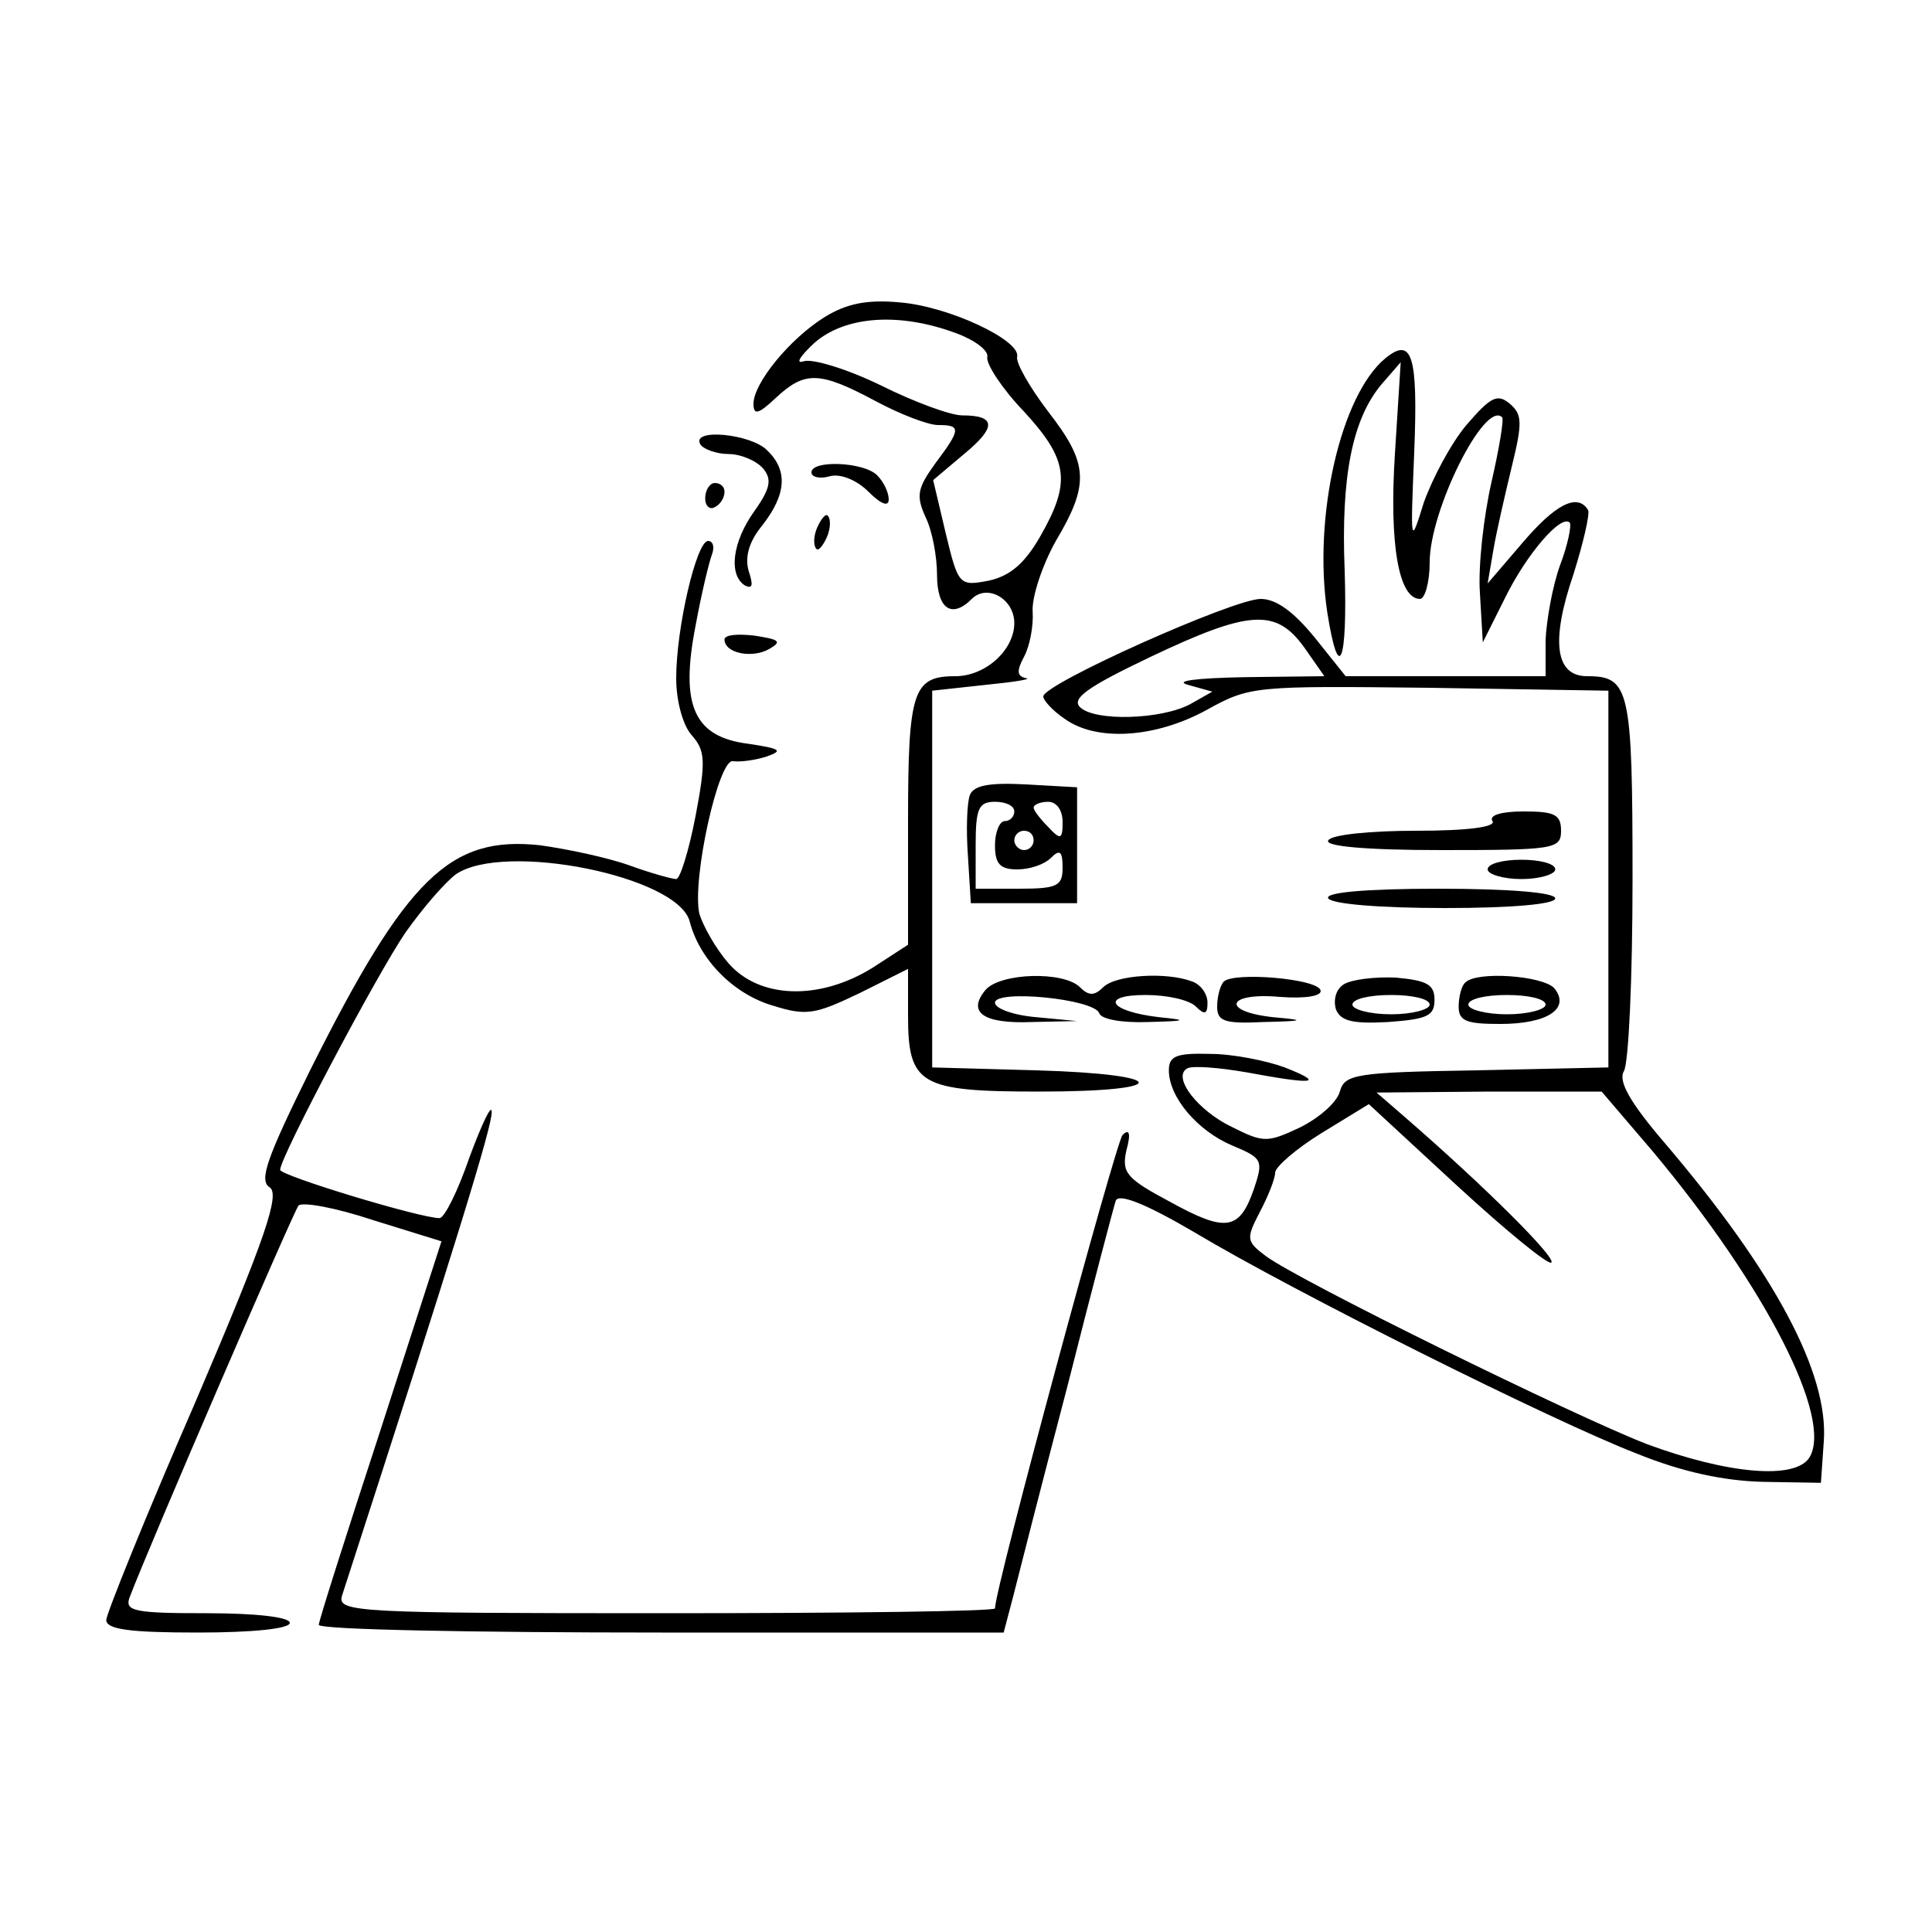 <?xml version="1.0" standalone="no"?>
<!DOCTYPE svg PUBLIC "-//W3C//DTD SVG 20010904//EN"
 "http://www.w3.org/TR/2001/REC-SVG-20010904/DTD/svg10.dtd">
<svg version="1.0" xmlns="http://www.w3.org/2000/svg"
 width="200pt" height="200pt" viewBox="0 0 200 200"
 preserveAspectRatio="xMidYMid meet">
<g transform="translate(0,200) scale(0.1,-0.1)"
fill="#000000" stroke="none">
<path d="M854 1672 c-37 -23 -74 -69 -74 -90 0 -12 5 -11 23 6 30 28 45 28
103 -3 26 -14 55 -25 65 -25 24 0 24 -4 -3 -40 -18 -25 -20 -33 -10 -55 7 -14
12 -41 12 -60 0 -35 15 -46 36 -25 16 16 44 0 44 -25 0 -28 -30 -55 -61 -55
-44 0 -49 -15 -49 -151 l0 -127 -37 -24 c-55 -34 -117 -32 -149 5 -13 15 -26
38 -30 51 -8 35 20 162 35 158 7 -1 23 1 35 5 17 6 14 8 -19 13 -57 7 -71 40
-55 122 6 33 14 66 17 74 3 8 1 14 -4 14 -12 0 -33 -90 -33 -142 0 -24 7 -49
16 -59 14 -16 15 -26 4 -84 -7 -36 -16 -65 -20 -65 -4 0 -26 6 -48 14 -22 8
-64 17 -93 21 -93 10 -138 -33 -238 -233 -45 -91 -53 -114 -42 -121 11 -7 -3
-50 -77 -223 -51 -117 -92 -219 -92 -225 0 -10 26 -13 95 -13 57 0 95 4 95 10
0 6 -35 10 -86 10 -74 0 -85 2 -80 16 20 53 170 400 175 406 4 4 38 -2 77 -15
l71 -22 -63 -195 c-35 -107 -64 -198 -64 -202 0 -5 160 -8 355 -8 l354 0 10
38 c5 20 30 118 56 217 25 99 48 186 50 192 3 8 31 -3 82 -33 102 -61 370
-195 458 -229 47 -19 90 -28 130 -29 l60 -1 3 43 c5 70 -50 174 -164 308 -37
43 -49 65 -43 75 5 8 9 97 9 199 0 197 -3 210 -47 210 -33 0 -38 36 -14 106
10 32 17 62 15 66 -11 18 -34 6 -68 -34 l-36 -42 6 35 c3 18 12 57 19 86 11
45 11 54 -2 65 -13 11 -20 7 -45 -22 -16 -19 -35 -55 -44 -80 -14 -45 -14 -45
-10 52 4 100 -2 120 -30 97 -46 -38 -75 -164 -60 -263 12 -76 21 -52 18 43 -4
98 8 157 38 193 l20 23 -6 -95 c-6 -94 4 -150 26 -150 5 0 10 17 10 38 0 54
57 168 75 150 2 -2 -3 -32 -11 -67 -8 -35 -14 -87 -12 -115 l3 -51 23 46 c22
45 58 87 67 78 2 -3 -2 -23 -10 -44 -8 -22 -14 -57 -15 -77 l0 -38 -103 0
-104 0 -32 40 c-22 27 -40 40 -56 40 -28 0 -225 -88 -225 -101 0 -4 10 -15 22
-23 33 -24 94 -20 147 9 45 25 50 25 231 23 l185 -3 0 -195 0 -195 -136 -3
c-126 -2 -137 -4 -142 -22 -3 -11 -21 -27 -41 -37 -34 -16 -38 -16 -70 0 -36
17 -63 52 -47 61 5 3 32 1 61 -4 70 -13 83 -12 40 5 -19 7 -54 14 -77 14 -35
1 -43 -2 -43 -17 0 -28 30 -63 66 -78 31 -13 32 -15 22 -45 -15 -43 -29 -45
-87 -13 -45 24 -50 30 -45 53 5 18 3 23 -4 16 -7 -8 -132 -469 -132 -490 0 -3
-153 -5 -341 -5 -320 0 -340 1 -335 18 118 364 156 488 155 501 0 9 -10 -12
-23 -47 -12 -35 -26 -63 -31 -63 -20 0 -165 44 -165 50 0 13 101 204 130 246
17 24 40 51 52 60 50 34 230 -2 242 -49 10 -39 45 -75 86 -87 35 -11 44 -9 90
13 l50 25 0 -48 c0 -72 12 -79 136 -79 139 0 136 18 -3 22 l-108 3 0 195 0
195 55 6 c30 3 49 6 42 7 -9 2 -10 7 -2 22 6 11 10 32 9 47 -1 15 10 48 24 73
35 59 34 80 -8 134 -19 25 -34 51 -32 57 3 17 -71 52 -122 56 -33 3 -54 -1
-77 -15z m136 -17 c19 -7 34 -18 32 -25 -1 -7 15 -32 38 -56 46 -50 49 -73 17
-129 -16 -28 -31 -41 -53 -46 -31 -6 -32 -5 -45 49 l-13 55 32 27 c34 28 33
40 -2 40 -12 0 -50 14 -84 31 -35 17 -71 28 -80 25 -9 -3 -4 5 11 19 32 28 88
32 147 10z m360 -325 l21 -30 -83 -1 c-51 -1 -73 -4 -58 -8 l25 -7 -23 -13
c-30 -16 -99 -18 -114 -3 -9 9 8 21 73 52 103 49 130 50 159 10z m361 -522
c117 -140 187 -277 162 -317 -15 -23 -84 -17 -168 14 -75 29 -362 170 -395
195 -20 15 -20 18 -6 45 9 17 16 35 16 41 0 6 22 25 48 41 l49 30 92 -85 c50
-46 94 -82 97 -79 5 5 -68 78 -151 150 l-30 26 117 1 116 0 53 -62z"/>
<path d="M725 1540 c3 -5 17 -10 29 -10 13 0 29 -7 36 -15 9 -11 8 -20 -9 -44
-23 -32 -27 -66 -10 -77 8 -4 9 0 4 15 -4 14 0 30 14 47 25 32 27 57 5 78 -17
17 -79 23 -69 6z"/>
<path d="M840 1511 c0 -5 9 -7 19 -4 11 3 28 -4 40 -16 13 -13 21 -16 21 -8 0
7 -5 18 -12 25 -14 14 -68 16 -68 3z"/>
<path d="M730 1484 c0 -8 5 -12 10 -9 6 3 10 10 10 16 0 5 -4 9 -10 9 -5 0
-10 -7 -10 -16z"/>
<path d="M846 1454 c-4 -9 -4 -19 -1 -22 2 -3 7 3 11 12 4 9 4 19 1 22 -2 3
-7 -3 -11 -12z"/>
<path d="M750 1338 c0 -14 28 -20 46 -10 14 8 11 10 -15 14 -17 2 -31 1 -31
-4z"/>
<path d="M1004 1177 c-3 -8 -4 -36 -2 -63 l3 -49 55 0 55 0 0 60 0 60 -53 3
c-38 2 -54 -1 -58 -11z m46 -17 c0 -5 -4 -10 -10 -10 -5 0 -10 -11 -10 -25 0
-19 5 -25 23 -25 13 0 28 5 35 12 9 9 12 7 12 -10 0 -19 -5 -22 -45 -22 l-45
0 0 45 c0 38 3 45 20 45 11 0 20 -4 20 -10z m50 -11 c0 -18 -2 -19 -15 -5 -8
8 -15 17 -15 20 0 3 7 6 15 6 9 0 15 -9 15 -21z m-30 -19 c0 -5 -4 -10 -10
-10 -5 0 -10 5 -10 10 0 6 5 10 10 10 6 0 10 -4 10 -10z"/>
<path d="M1545 1150 c4 -6 -25 -10 -79 -10 -47 0 -88 -4 -91 -10 -4 -6 38 -10
117 -10 117 0 124 1 124 20 0 17 -7 20 -39 20 -23 0 -36 -4 -32 -10z"/>
<path d="M1540 1100 c0 -5 16 -10 35 -10 19 0 35 5 35 10 0 6 -16 10 -35 10
-19 0 -35 -4 -35 -10z"/>
<path d="M1375 1070 c4 -6 55 -10 121 -10 69 0 114 4 114 10 0 6 -47 10 -121
10 -77 0 -118 -4 -114 -10z"/>
<path d="M1020 975 c-19 -23 -2 -35 48 -33 l47 1 -42 4 c-24 2 -43 9 -43 15 0
14 103 4 108 -11 2 -6 23 -10 50 -9 41 1 42 2 12 5 -52 6 -62 23 -14 23 22 0
45 -5 52 -12 9 -9 12 -8 12 4 0 9 -7 19 -16 22 -26 10 -79 7 -92 -6 -9 -9 -15
-9 -24 0 -17 17 -83 15 -98 -3z"/>
<path d="M1267 984 c-4 -4 -7 -16 -7 -26 0 -15 7 -18 48 -16 43 1 44 2 10 5
-55 6 -48 26 7 21 27 -2 44 1 42 7 -4 12 -89 19 -100 9z"/>
<path d="M1391 981 c-8 -5 -11 -16 -8 -26 5 -12 17 -15 54 -13 40 3 48 6 48
23 0 16 -8 20 -40 23 -22 1 -46 -2 -54 -7z m89 -21 c0 -5 -18 -10 -40 -10 -22
0 -40 5 -40 10 0 6 18 10 40 10 22 0 40 -4 40 -10z"/>
<path d="M1517 983 c-4 -3 -7 -15 -7 -25 0 -15 8 -18 43 -18 49 0 73 16 56 37
-12 13 -80 18 -92 6z m83 -23 c0 -5 -18 -10 -40 -10 -22 0 -40 5 -40 10 0 6
18 10 40 10 22 0 40 -4 40 -10z"/>
</g>
</svg>
